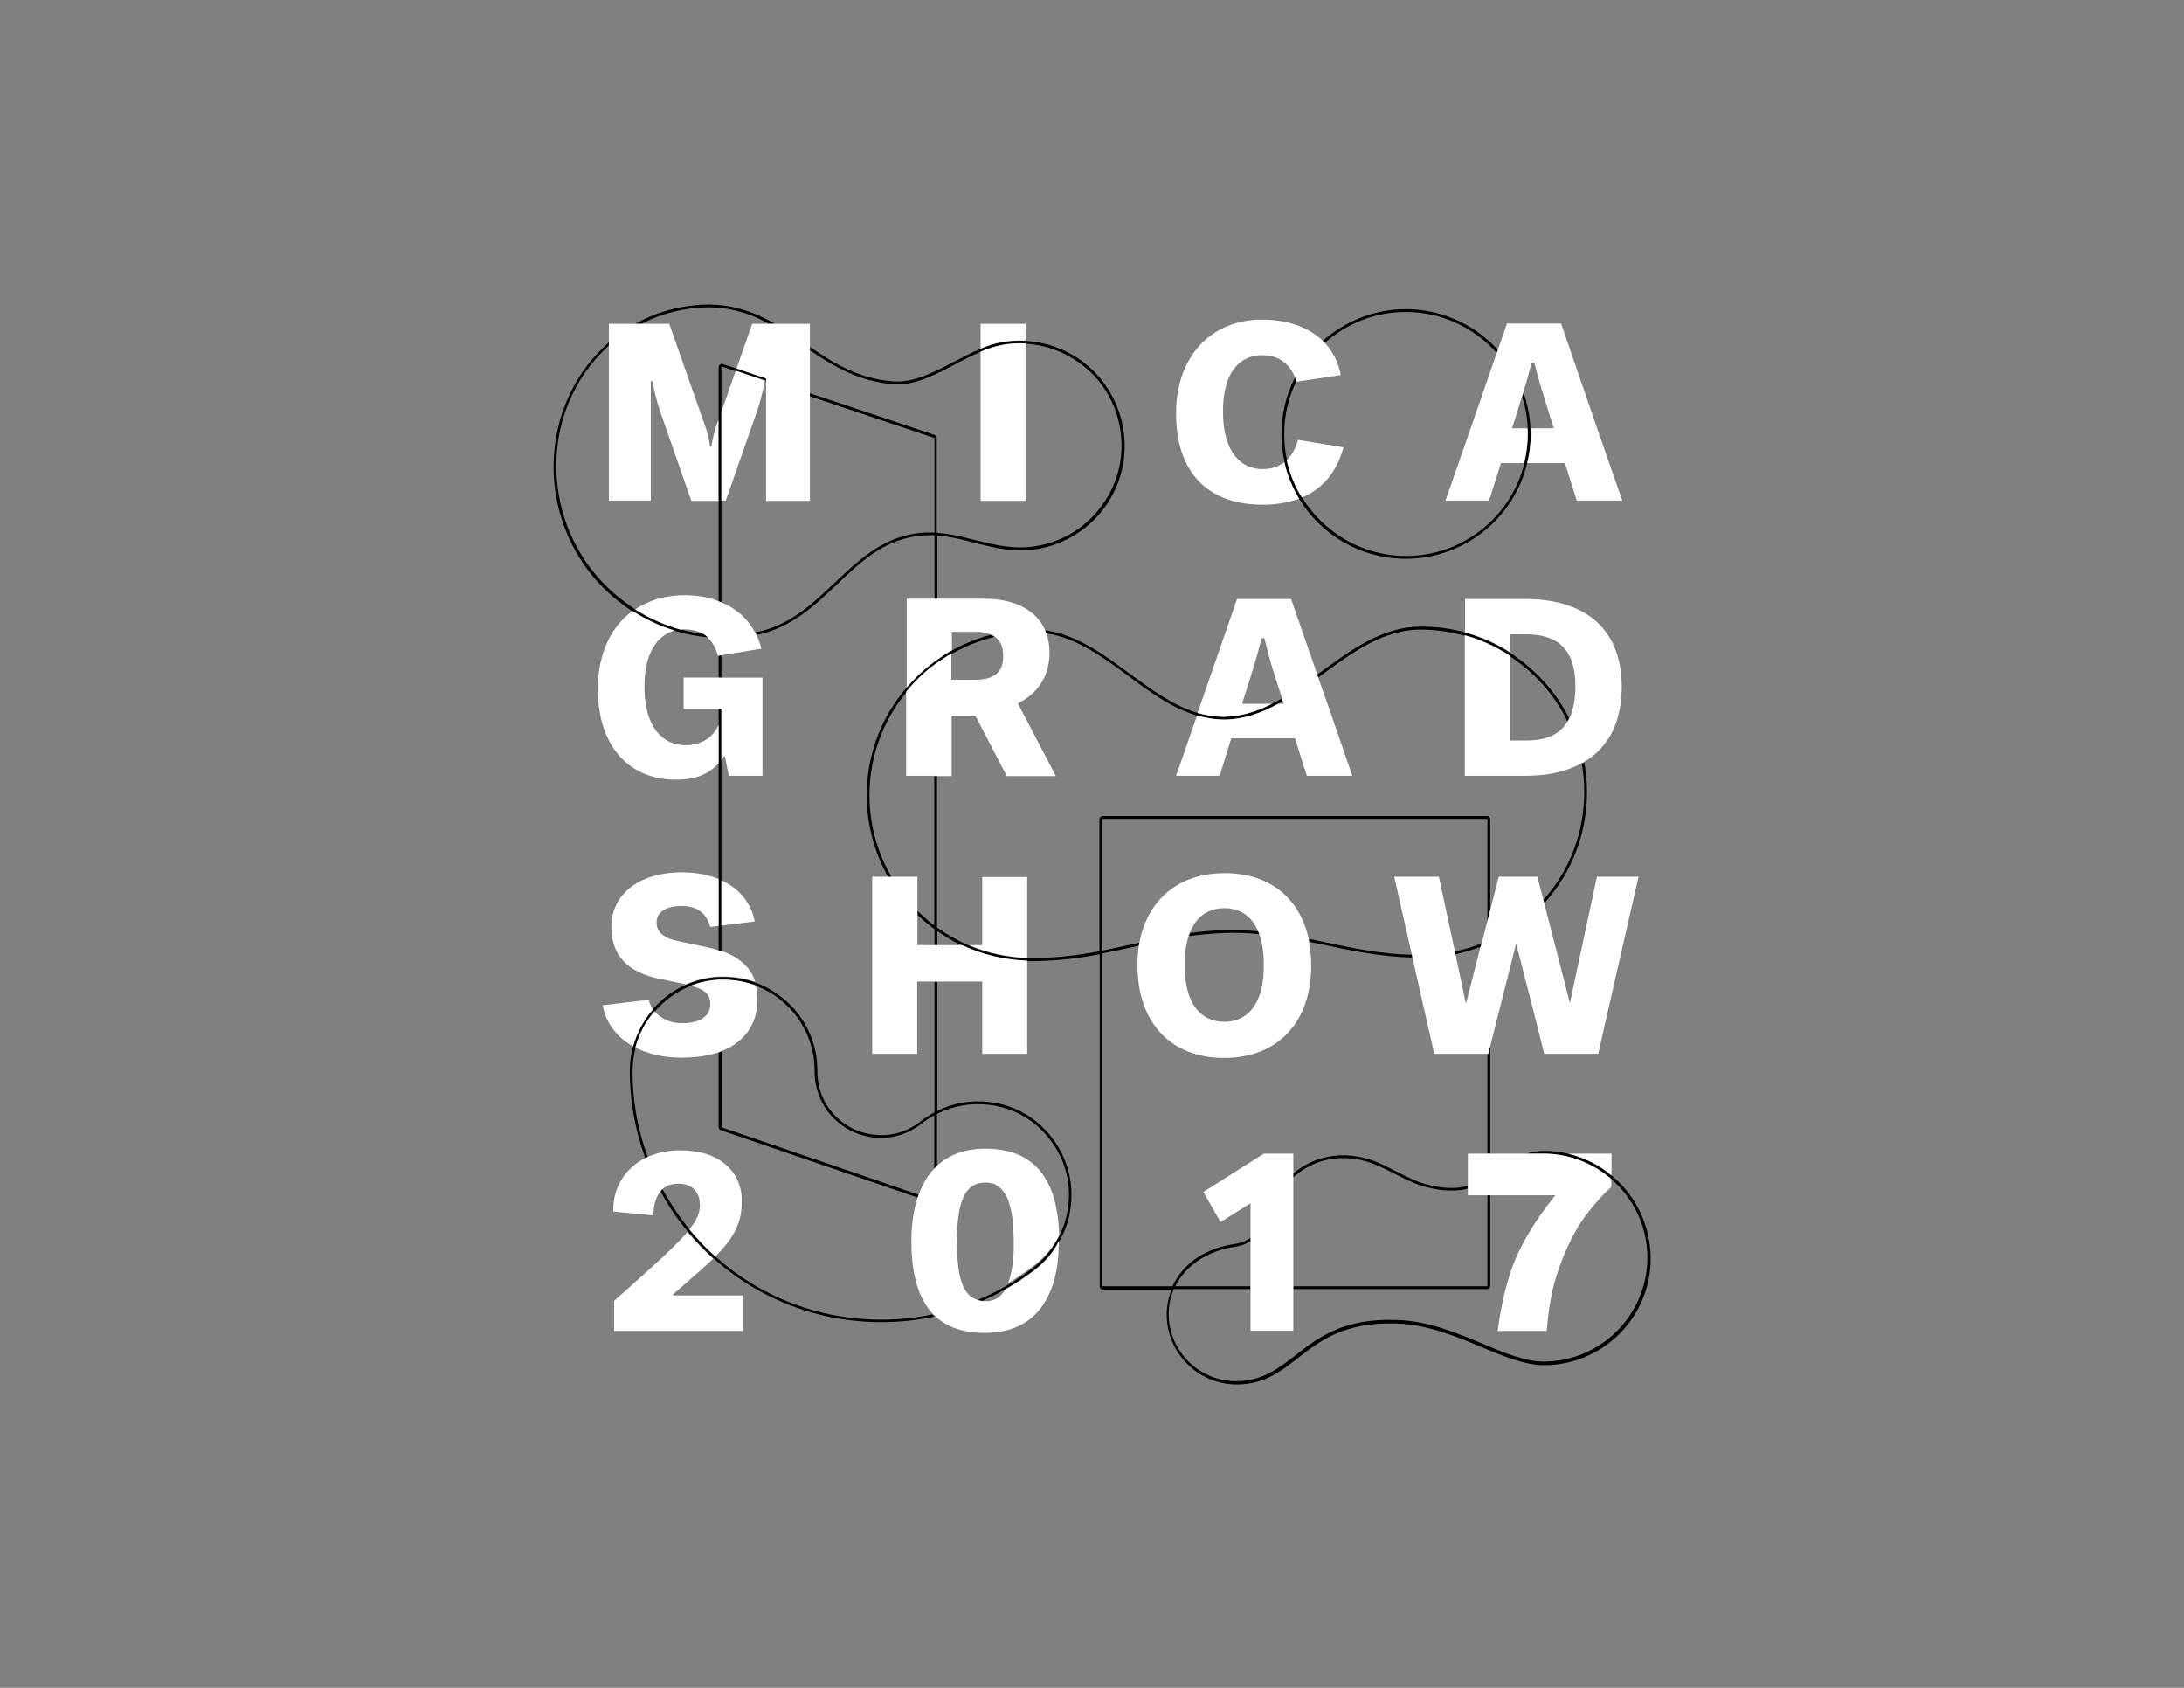 <?xml version="1.0" encoding="utf-8"?>
<!-- Generator: Adobe Illustrator 21.0.0, SVG Export Plug-In . SVG Version: 6.00 Build 0)  -->
<svg version="1.1" id="Layer_1" xmlns="http://www.w3.org/2000/svg" xmlns:xlink="http://www.w3.org/1999/xlink" x="0px" y="0px"
	 viewBox="0 0 792 612" style="enable-background:new 0 0 792 612;" xml:space="preserve">
<rect x="0" y="0" width="792" height="612" fill="#808080" stroke="none"/>
<style type="text/css">
	.st0{fill:none;}
	.st1{fill:#FFFFFF;}
</style>
<g>
	<path class="st0" d="M257.5,336.1c-1-3.6-3.4-7.6-10.4-7.6c-6.6,0-9.1,2.9-9.1,5.9c0,1.9,0.6,3.5,2.5,4.8c1.2,0.8,3,1.6,5.6,2.1
		l10.4,2.2c1.4,0.3,2.8,0.7,4,1.1v-8.9L257.5,336.1z"/>
	<path class="st0" d="M531.6,364l5.3-20.7c-3,1.1-6,2-9.2,2.7L531.6,364z"/>
	<path class="st0" d="M242.7,117.4l12.8,36.5c1.5,4.4,2,8,2,8h0.5c0,0,0.4-3.6,2-8.2l0.5-1.4V133c0-0.4,0.2-0.7,0.5-0.9
		c0.3-0.2,0.7-0.3,1-0.2l5,1.7l5.7-16.2h5h1c-7.3-4-15.6-6.7-26.1-5.8v0.7l0-0.7c0,0,0,0,0,0c-7.2,0.6-14,2.6-20.2,5.8h3.6H242.7z"
		/>
	<path class="st0" d="M569.1,260.3c0.7-1.5,1.3-3.3,1.6-5.3c0.3-1.8,0.5-3.8,0.5-6.1c0-13.9-6.9-18.9-17.9-18.9h-5.9v6.4
		C556.6,242.3,564.1,250.5,569.1,260.3z"/>
	<path class="st0" d="M357.3,417.1C357.3,417.1,357.4,417.1,357.3,417.1c14.4,0,23.6,7.3,26,23.5c0.4,2.4,0.6,5.1,0.7,7.9
		c1.8-3.5,3-7.3,3.5-11.3c1-8.8-1.4-17.4-6.8-24.3c-5.5-6.9-13.3-11.3-22-12.4c-6.5-0.8-13,0.4-18.8,3.3v19.4
		C344.3,419.2,350.2,417.1,357.3,417.1z"/>
	<path class="st0" d="M367.6,452.3c0,0.2,0,0.3,0,0.5C367.6,452.6,367.6,452.4,367.6,452.3z"/>
	<path class="st0" d="M367.1,459c0,0,0,0.1,0,0.1C367.1,459.1,367.1,459.1,367.1,459z"/>
	<path class="st0" d="M553.3,268.4c2.2,0,4.2-0.2,6-0.6c4-0.9,7.1-2.9,9.2-6.5c-4.8-9.7-12.1-17.9-21.1-23.7v30.8H553.3z"/>
	<path class="st0" d="M332.9,434.3l-71.6-24.5c-0.5-0.2-0.8-0.6-0.8-1.1v-27.1c-3.7,1.2-8.1,1.9-13.5,1.9c-2.3,0-4.5-0.2-6.5-0.5
		c-3.8-0.6-7.2-1.7-10.1-3.2c-0.7,2.6-1.1,5.4-1.1,8.2c-0.1,10.8,1.9,21.4,5.5,31.4c3.3-1.5,7.3-2.4,11.9-2.4
		c14.1,0,22.2,7.7,22.2,18.3c0,1.6-0.1,3-0.3,4.4c-1,6-4,10.5-9.3,15.8c16.4,14.7,37.6,22.9,60.2,22.9c6.3,0,12.5-0.6,18.5-1.9
		c-4.9-5.4-7.5-14-7.5-26.1C330.5,444.2,331.4,438.9,332.9,434.3z"/>
	<path class="st0" d="M448.1,451.1c2.1-0.3,3.9-1.1,5.4-2.2v-0.4v-12.1l-10.9,6.8l-6.2-11l21.8-13.9H469v7.2
		c6.5-5.6,15.3-7.9,24.7-6c4.7,1,8,2.7,12,4.8c2.4,1.2,4.9,2.5,8,3.8c3.9,1.6,12.1,3.7,18.6,1.8v-11.6h7.1v-36.2h-19.2l-7.9-34.9
		c-11.6-0.3-21.8-2.4-31.6-4.5c-1.9-0.4-3.9-0.8-5.9-1.2c0.5,2.7,0.8,5.5,0.8,8.4c0,20.2-11.8,33.5-31.6,33.5
		c-19.8,0-31.4-13.3-31.4-33.5c0-2.5,0.2-4.9,0.5-7.2c-0.8,0.2-1.6,0.3-2.3,0.5c-3.6,0.8-7.2,1.6-11,2.3v120.7c0,0,0.1,0.1,0.2,0.1
		h25.3C428.6,459.1,436,452.8,448.1,451.1z"/>
	<path class="st0" d="M465.5,255l-0.3-0.8c-0.6,0.3-1.2,0.7-1.8,1h2.1L465.5,255z"/>
	<path class="st0" d="M367.6,449.1c0,0.5,0,0.9,0,1.4C367.6,450,367.6,449.6,367.6,449.1z"/>
	<path class="st0" d="M339.1,157.7c0.5,0.2,0.8,0.6,0.8,1.1v34.4c4.8,0.3,9.3,1.5,13.8,2.6c7,1.8,14.2,3.6,22.3,2.2
		c9.8-1.6,18.3-7,24-15c5.7-8.1,8-17.9,6.4-27.6c-1.6-9.8-7-18.3-15-24c-5.8-4.1-12.5-6.4-19.4-6.8v57h-16.3v-54.1
		c-3,1.3-6.1,2.9-9,4.4c-7.4,3.9-14.9,7.9-22.6,7.3c-12.5-0.9-21.7-6.4-30.2-12.3v15.5L339.1,157.7z"/>
	<path class="st0" d="M367.5,454c0,0.1,0,0.3,0,0.4C367.5,454.3,367.5,454.1,367.5,454z"/>
	<path class="st0" d="M367.4,455.9C367.4,455.9,367.4,456,367.4,455.9C367.4,456,367.4,455.9,367.4,455.9z"/>
	<path class="st0" d="M250.8,215.9c3.6,0.2,6.9,0.9,9.7,1.9v-36.3h-9.8l-11.3-32.4c-1.9-5.4-2.8-11-2.8-11h-0.5v43.3h-15.2v-56.2
		c-2.5,2.2-4.8,4.7-7,7.5c-10,12.9-14.2,29.9-11.4,46.6c2.7,16.1,11.5,30.2,24.8,39.7c1,0.7,1.9,1.3,2.9,2c5-3.4,11.2-5.2,18.2-5.2
		C249.4,215.8,250.1,215.9,250.8,215.9z"/>
	<path class="st0" d="M399.9,295.9h139.3c0.6,0,1.2,0.5,1.2,1.1v33.1l3.1-12.2h14l2.2,8.4c9.7-10.9,14.9-24.8,14.8-39.6
		c0-3.4-0.4-6.7-0.9-9.9c-4,2.2-8.8,3.6-14.3,4.2c-1.9,0.2-3.9,0.3-6,0.3h-22v-51c-5-1.4-10.3-2.2-15.8-2.2l-0.5,0
		c-13.3,0.1-24.6,8.4-35.5,16.4c-0.5,0.3-1,0.7-1.4,1l3.3,9.4l9.1,26.4h-16.5l-4.3-13.6h-23.1l-4.2,13.6h-15.8l7.6-21.9
		c-9-2.7-17-8.6-24.8-14.3c-9.2-6.8-18.7-13.8-29.9-15.5c0.8,2.2,1.2,4.6,1.2,7.2c0,1.2-0.1,2.4-0.3,3.5c-1,6.7-5.1,11.7-11.1,14.7
		v0.2l13.7,26.2H365l-11.4-21.9H345v21.9h-5.2v54.8c3.6,2.6,7.4,4.8,11.5,6.5h4.8v-24.7h16.3v29.3c0.6,0,1.3,0,1.9,0l0.5,0
		c8.9-0.1,16.6-1.1,23.9-2.5V297C398.7,296.4,399.2,295.9,399.9,295.9z"/>
	<path class="st0" d="M444,329.5c-5.5,0-10.1,2.7-12.5,8.9c3.8-0.5,7.9-0.9,12.2-1c4.4-0.1,8.5,0,12.5,0.3
		C453.7,332,449.3,329.5,444,329.5z"/>
	<path class="st0" d="M316.6,412.3c-6.4-0.8-12.1-4-16-9c-4.3-5.5-5.2-11.1-5.1-14.9c0-8.8-3.3-17.1-9.5-23.4
		c-3.4-3.4-7.4-6-11.8-7.7c0.4,1.6,0.6,3.4,0.6,5.2c0,7.7-3.7,15.1-13.2,18.7v27.5c0,0.1,0,0.1,0.1,0.2l71.6,24.5
		c1.4-3.7,3.3-6.7,5.6-9.2v-19.9c-1.6,0.9-3.1,1.9-4.6,3C329.3,411.3,323,413.1,316.6,412.3z"/>
	<path class="st0" d="M332.7,382.1h-16.3v-64.2h5.8c-5-8.8-7.7-18.8-7.8-29.2c-0.1-15,5.3-28.8,14.4-39.4v-32.2h10.2v-23.1
		c-2.1-0.1-4.3,0-6.6,0.3c-12.3,1.8-20.4,9.5-28.9,17.6c-8.1,7.8-16.6,15.7-29,18.2c0.7,1.5,1.3,3.1,1.7,4.8l-14.6,2.4v8.2h14.9
		v13.1v22.5h-12.2l-1.4-7h-0.4c-0.3,0.4-0.6,0.8-0.9,1.2v43.6c6.7,3,10.8,8.4,12.1,14.9l-12.1,1.5v9.3c6.7,2.4,10.6,6.2,12.2,11.2
		c4.8,1.7,9.2,4.4,12.8,8.2c6.4,6.5,9.9,15,9.8,24.1c0,3.6,0.8,9.1,4.9,14.3c3.8,4.8,9.2,7.9,15.4,8.6c6.1,0.7,12.1-1,17-4.7
		c1.6-1.3,3.4-2.4,5.2-3.4v-47.3h-6.2V382.1z"/>
	<path class="st0" d="M339.9,342.7h4.6h4.4c-3.1-1.5-6.1-3.2-9-5.3V342.7z"/>
	<path class="st0" d="M367.3,457.5c0,0,0,0.1,0,0.1C367.3,457.6,367.3,457.6,367.3,457.5z"/>
	<path class="st0" d="M332.7,331.5v11.2h6.2v-6C336.7,335.1,334.7,333.4,332.7,331.5z"/>
	<path class="st0" d="M443.7,338.3c-4.5,0.1-8.6,0.5-12.6,1.1c-1,2.8-1.5,6.3-1.5,10.6c0,14.5,6.2,20.6,14.4,20.6
		c8.2,0,14.4-6,14.4-20.6c0-4.6-0.6-8.3-1.7-11.2C452.5,338.4,448.2,338.2,443.7,338.3z"/>
	<path class="st0" d="M560.8,418.3c-0.4,0-0.7,0-1.1,0c-0.3,0-0.5,0-0.8,0h0.6H560.8z"/>
	<path class="st0" d="M261.8,132.8C261.8,132.8,261.7,132.8,261.8,132.8c-0.1,0-0.1,0-0.1,0c0,0-0.1,0.1-0.1,0.1v16.4l5.2-14.9
		L261.8,132.8z"/>
	<path class="st0" d="M240.6,369.4c1.9,1.1,4.3,1.7,6.9,1.7c7,0,10.2-2.9,10.2-7c0-2.9-1.5-5.3-7.2-6.6c-5.1,2-9.5,5.2-13,9.3
		C238.3,367.8,239.3,368.7,240.6,369.4z"/>
	<path class="st0" d="M548.3,155.4h5.6c-0.2-4-0.9-7.8-2-11.4l-2.5,8L548.3,155.4z"/>
	<path class="st0" d="M513.2,429c-3.1-1.3-5.6-2.6-8-3.8c-3.9-2-7.2-3.7-11.8-4.7c-2.1-0.5-4.2-0.7-6.3-0.7c-6.9,0-13.3,2.5-18.1,7
		v21.6v17.9h70.2c0.1,0,0.2-0.1,0.2-0.1v-32.9h-7.1v-2.5C525.5,432.8,517.1,430.7,513.2,429z"/>
	<path class="st0" d="M338.8,158.7l-45-15.1v38h-15.9v-43.3l0,0h-0.5c0,0-0.9,5.6-2.8,11.1l-11.3,32.3h-1.6v36.7
		c5.7,2.4,9.8,6.3,12.4,11.1c12.3-2.4,20.7-10.3,28.8-18c8.6-8.2,16.8-16,29.5-17.9c2.3-0.3,4.5-0.4,6.7-0.3v-34.3
		C338.9,158.7,338.8,158.7,338.8,158.7z"/>
	<path class="st0" d="M563.5,155.4l-1.1-3.4l-3-9.6c-1.7-5.5-3-10.8-3-10.8h-1c0,0-1.3,5.3-3,10.8c1.5,4.1,2.3,8.5,2.5,13H563.5z"/>
	<path class="st0" d="M250.8,228.3c-0.7-0.1-1.5-0.2-2.3-0.2c-0.6,0-1.2,0-1.8,0.1c2.8,0.8,5.7,1.3,8.6,1.7
		C254.1,229.1,252.6,228.6,250.8,228.3z"/>
	<path class="st0" d="M581.3,433.4c-3.2,3.2-5.9,6.7-8.2,10.3c-1,1.6-1.9,3.2-2.8,4.8h0c-2.4,4.5-4.4,9.3-5.9,14.5
		c-1.7,5.5-2.8,12.1-3.4,19.6h-17.8c1.4-10.5,3.6-19.3,6.6-26.4c1.1-2.5,2.4-5.1,3.9-7.7h0c2.7-4.8,6.2-9.8,10.4-15.1h-23.6v32.9
		c0,0.6-0.5,1.1-1.2,1.1H469v15.1h-15.5v-15.1h-27.7c-1.3,2.9-1.9,6-1.9,9c0,13.4,10.9,24.4,24.4,24.4c9.5,0,15.4-4.6,21.6-9.4
		c8.1-6.3,17.2-13.4,36.7-12.8c11.1,0.4,21.7,4.8,31.1,8.6c8,3.3,15.6,6.5,22.1,6.5c20.8,0,37.7-16.9,37.7-37.7
		c0-11.4-5.1-21.6-13.1-28.5v2.9C583.3,431.4,582.3,432.4,581.3,433.4z"/>
	<path class="st0" d="M247.8,257v-11.3h12.7v-8.1l-0.1,0c-0.8-2.7-2-4.9-3.7-6.6c-4.1-0.4-8.2-1.2-12.1-2.4
		c-6.2,1.8-10.9,8-10.9,20.4c0,15,6.9,21.2,14.7,21.2c6.4,0,10.4-3.2,12.2-7.4V257H247.8z"/>
	<path class="st0" d="M413.2,341.7c2.9-15.4,13.9-25.2,30.9-25.2c16.5,0,27.3,9.1,30.5,23.9c2.1,0.4,4.1,0.8,6.2,1.3
		c9.8,2,19.8,4.1,31.2,4.5l-6.4-28.3h16.2l5.7,27.1c3.3-0.7,6.6-1.7,9.7-2.9l2.1-8.1v-37c0,0-0.1-0.1-0.2-0.1H399.9
		c-0.1,0-0.2,0.1-0.2,0.1v47.7c3.7-0.7,7.2-1.5,10.7-2.3C411.4,342.1,412.3,341.9,413.2,341.7z"/>
	<path class="st0" d="M323.3,317.9h9.4v12.2c0.1,0.1,0.2,0.2,0.2,0.2c1.9,1.8,3.9,3.5,5.9,5.1v-54.1h-10.2v-30.5
		c-8.4,10.3-13.5,23.5-13.4,37.8C315.4,299.2,318.2,309.1,323.3,317.9z"/>
	<path class="st0" d="M469.6,136.7c-1.9-4.6-5.7-7.8-11.7-7.8c-0.7,0-1.3,0.1-1.9,0.1c-7.1,0.9-12.4,7.1-12.4,20.3
		c0,14.9,6.5,20.9,14.3,20.9c3.2,0,5.8-0.9,7.9-2.5c-0.8-3.3-1.2-6.7-1.2-10.3C464.5,149.9,466.4,142.9,469.6,136.7z"/>
	<path class="st0" d="M253.8,437c0-5-3.1-7.8-7.7-7.8c-2.4,0-4.4,0.6-5.9,2c2.4,4.5,5.3,8.9,8.5,13c0.4,0.6,0.9,1.1,1.3,1.7
		c1.7-2.2,2.9-4.1,3.4-6C253.7,438.9,253.8,437.9,253.8,437z"/>
	<path class="st0" d="M461.5,242.2c-0.5-1.6-0.9-3.1-1.3-4.5c-1-3.6-1.6-6.3-1.6-6.3h-1c0,0-1.3,5.3-3,10.8l-4.1,13h10.9
		c1.2-0.6,2.4-1.3,3.6-2L461.5,242.2z"/>
	<path class="st0" d="M466.6,166.9c2-1.9,3.3-4.5,4.1-7.4l16.5,2.7c-2.2,8.2-7,14.8-15.1,18.2c7.8,12.7,21.8,21.2,37.7,21.2
		c20.7,0,38.2-14.3,42.9-33.6h-8.4l-0.2,0.7l-4,12.9h-15.8l4.5-12.9l5.8-16.7l8.3-24c-8.1-9.1-19.9-14.9-33-14.9
		c-11.3,0-21.6,4.3-29.4,11.3c3.1,3.2,5.1,7.2,5.8,11.7l-16,2.4c0-0.2-0.1-0.3-0.2-0.5c-2.9,5.9-4.5,12.4-4.5,19.4
		C465.5,160.6,465.9,163.8,466.6,166.9z"/>
	<path class="st0" d="M453.5,452.7V450c-1.5,1-3.2,1.7-5.3,2c-11.4,1.6-18.6,7.5-22,14.4h27.2V452.7z"/>
	<path class="st0" d="M361.4,430.1c0,0,0.1,0,0.1,0.1C361.5,430.1,361.4,430.1,361.4,430.1z"/>
	<path class="st0" d="M353.8,471.3c0.2,0.1,0.4,0.1,0.6,0.2l0,0C354.2,471.5,354,471.4,353.8,471.3z"/>
	<path class="st0" d="M362.8,431.1c0,0,0.1,0.1,0.1,0.1C362.9,431.2,362.8,431.1,362.8,431.1z"/>
	<path class="st0" d="M358.1,429.1c0.1,0,0.1,0,0.2,0C358.2,429.2,358.2,429.2,358.1,429.1z"/>
	<path class="st0" d="M359.8,429.4c0.1,0,0.1,0,0.2,0C360,429.5,359.9,429.5,359.8,429.4z"/>
	<path class="st0" d="M365.9,436.5c0,0,0,0.1,0,0.1C366,436.5,366,436.5,365.9,436.5z"/>
	<path class="st0" d="M365.1,434.3c0,0,0,0.1,0.1,0.1C365.1,434.3,365.1,434.3,365.1,434.3z"/>
	<path class="st0" d="M364,432.5c0,0,0,0.1,0.1,0.1C364.1,432.5,364.1,432.5,364,432.5z"/>
	<path class="st0" d="M358.2,471.9c0,0-0.1,0-0.2,0C358.1,471.9,358.1,471.9,358.2,471.9z"/>
	<path class="st0" d="M366.6,439.1c0,0,0,0.1,0,0.1C366.7,439.2,366.6,439.1,366.6,439.1z"/>
	<path class="st0" d="M356.2,471.9c0.4,0,0.8,0.1,1.1,0.1l0,0C356.9,471.9,356.5,471.9,356.2,471.9L356.2,471.9z"/>
	<path class="st0" d="M351.1,469.3c0.4,0.5,0.8,0.9,1.3,1.2C351.9,470.2,351.5,469.8,351.1,469.3z"/>
	<path class="st0" d="M353.8,471.3c-0.5-0.2-1-0.5-1.5-0.8C352.8,470.8,353.3,471.1,353.8,471.3z"/>
	<path class="st0" d="M347.8,461.5c-0.1-0.7-0.2-1.3-0.3-2.1C347.6,460.2,347.7,460.9,347.8,461.5z"/>
	<g>
		<path d="M252.8,111.6C252.8,111.6,252.8,111.6,252.8,111.6l0,0.7L252.8,111.6c10.5-0.9,18.8,1.8,26.1,5.8h2.1
			c-7.9-4.5-16.7-7.8-28.3-6.8c-8,0.7-15.6,3-22.3,6.8h2.2C238.7,114.2,245.5,112.3,252.8,111.6z"/>
		<path d="M244.6,228.7c3.9,1.2,8,2,12.1,2.4c-0.4-0.4-0.9-0.8-1.4-1.2c-2.9-0.4-5.8-0.9-8.6-1.7c-5.8-1.6-11.3-4-16.4-7.3
			c-1-0.6-2-1.3-2.9-2c-13.3-9.5-22.1-23.6-24.8-39.7c-2.8-16.7,1.3-33.6,11.4-46.6c2.1-2.7,4.5-5.2,7-7.5V124
			c-2.8,2.4-5.4,5.2-7.8,8.2c-10.2,13.2-14.4,30.4-11.6,47.4c2.8,16.4,11.7,30.7,25.2,40.3c0.9,0.6,1.7,1.2,2.6,1.8
			C234.2,224.7,239.3,227.1,244.6,228.7z"/>
		<path d="M509.8,113.1c13.1,0,24.9,5.8,33,14.9l0.4-1.1c-8.3-9.1-20.2-14.8-33.4-14.8c-11.6,0-22.1,4.4-30.2,11.6
			c0.2,0.2,0.5,0.5,0.7,0.7C488.2,117.4,498.5,113.1,509.8,113.1z"/>
		<path d="M471.1,180.8c7.9,13.1,22.3,21.8,38.7,21.8c21.3,0,39.2-14.8,44-34.6c0.8-3.4,1.3-7,1.3-10.6c0-0.7,0-1.3-0.1-2
			c-0.2-4.6-1.1-8.9-2.5-13c0,0,0,0,0,0l-0.5,1.6c1.2,3.6,1.9,7.5,2,11.4c0,0.7,0.1,1.3,0.1,2c0,3.7-0.5,7.2-1.3,10.6
			c-4.8,19.3-22.2,33.6-42.9,33.6c-15.9,0-29.9-8.5-37.7-21.2c-2.5-4.1-4.4-8.7-5.5-13.5c-0.7-3.1-1-6.3-1-9.5
			c0-7,1.6-13.5,4.5-19.4c-0.1-0.4-0.3-0.9-0.5-1.3c-3.2,6.2-5,13.2-5,20.7c0,3.5,0.4,7,1.2,10.3
			C466.8,172.3,468.7,176.8,471.1,180.8z"/>
		<path d="M260.6,381.6v27.1c0,0.5,0.3,1,0.8,1.1l71.6,24.5c0-0.1,0.1-0.2,0.1-0.3c0.1-0.2,0.2-0.4,0.3-0.7l-71.6-24.5
			c-0.1,0-0.1-0.1-0.1-0.2v-27.5C261.2,381.4,260.9,381.5,260.6,381.6z"/>
		<path d="M261.6,181.6v-32.1V133c0-0.1,0-0.1,0.1-0.1c0,0,0.1,0,0.1,0c0,0,0,0,0,0l5,1.7l11,3.7l0,0v0v-1l-10.7-3.6l-5-1.7
			c-0.4-0.1-0.7-0.1-1,0.2c-0.3,0.2-0.5,0.6-0.5,0.9v19.3v29.3v36.3c0.3,0.1,0.7,0.3,1,0.4V181.6z"/>
		<path d="M338.9,158.8v34.3c-2.2-0.1-4.4,0-6.7,0.3c-12.6,1.9-20.8,9.7-29.5,17.9c-8.1,7.7-16.5,15.7-28.8,18
			c0.2,0.3,0.3,0.6,0.5,0.9c12.4-2.5,20.9-10.5,29-18.2c8.5-8.1,16.6-15.8,28.9-17.6c2.2-0.3,4.4-0.4,6.6-0.3v23.1h1v-23
			c4.7,0.3,9.2,1.5,13.5,2.6c7.1,1.8,14.4,3.7,22.7,2.3c10-1.7,18.8-7.2,24.7-15.4c5.9-8.3,8.2-18.4,6.5-28.4
			c-1.7-10-7.2-18.8-15.4-24.7c-6-4.2-12.8-6.6-20-7c-2.8-0.1-5.6,0-8.4,0.5c-2.6,0.4-5.3,1.3-7.9,2.4c-3.2,1.3-6.4,3-9.5,4.6
			c-7.2,3.8-14.7,7.7-22.1,7.2c-12.5-0.9-21.7-6.6-30.3-12.5v1.2c8.6,5.8,17.7,11.3,30.2,12.3c7.7,0.6,15.3-3.4,22.6-7.3
			c3-1.6,6-3.1,9-4.4c2.7-1.1,5.4-2.1,8.1-2.5c2.8-0.5,5.5-0.6,8.2-0.5c6.9,0.4,13.6,2.7,19.4,6.8c8.1,5.7,13.4,14.3,15,24
			c1.6,9.8-0.6,19.6-6.4,27.6c-5.7,8.1-14.3,13.4-24,15c-8.1,1.4-15.3-0.5-22.3-2.2c-4.4-1.1-9-2.3-13.8-2.6v-34.4
			c0-0.5-0.3-1-0.8-1.1l-45.4-15.2v1.1l45,15.1C338.8,158.7,338.9,158.7,338.9,158.8z"/>
		<path d="M261.6,257h-1v5.8v13.9v42v17v8.9c0.3,0.1,0.7,0.2,1,0.3v-9.3v-16.4v-43.6v-16.7h0C261.6,258.5,261.6,257,261.6,257z"/>
		<polygon points="261.6,237.5 260.6,237.7 260.6,245.7 261.6,245.7 		"/>
		<path d="M469,467.4h70.2c0.6,0,1.2-0.5,1.2-1.1v-32.9h-1v32.9c0,0-0.1,0.1-0.2,0.1H469V467.4z"/>
		<polygon points="540.4,379.4 539.7,382.1 539.4,382.1 539.4,418.3 540.4,418.3 		"/>
		<path d="M537.3,342.1c-3.1,1.2-6.4,2.2-9.7,2.9l0.2,1c3.1-0.7,6.2-1.6,9.2-2.7L537.3,342.1z"/>
		<path d="M512.2,347.2l-0.2-1c-11.4-0.3-21.4-2.4-31.2-4.5c-2.1-0.4-4.1-0.9-6.2-1.3c0.1,0.4,0.1,0.7,0.2,1.1
			c2,0.4,3.9,0.8,5.9,1.2C490.5,344.8,500.6,346.9,512.2,347.2z"/>
		<path d="M379.3,229.6c11.2,1.7,20.7,8.7,29.9,15.5c7.8,5.8,15.8,11.7,24.8,14.3c3,0.9,6,1.4,9.2,1.5c0.2,0,0.4,0,0.5,0
			c7.1,0,13.6-2.3,19.7-5.7c0.6-0.3,1.2-0.7,1.8-1l-0.3-1c-1.2,0.7-2.4,1.4-3.6,2c-5.6,2.8-11.4,4.7-17.6,4.7c-0.2,0-0.3,0-0.5,0
			c-3.1-0.1-6.1-0.6-8.9-1.4c-8.9-2.6-16.8-8.5-24.6-14.2c-9.5-7-19.2-14.2-30.9-15.8C379,228.9,379.1,229.2,379.3,229.6z"/>
		<path d="M443.7,337.3c-4.3,0.1-8.3,0.5-12.2,1c-0.1,0.3-0.3,0.7-0.4,1.1c4-0.5,8.1-0.9,12.6-1.1c4.5-0.2,8.8,0,12.9,0.4
			c-0.1-0.4-0.3-0.7-0.4-1C452.2,337.3,448,337.2,443.7,337.3z"/>
		<path d="M559.7,326.3l0.3,1.2c10.1-11.2,15.6-25.5,15.5-40.7c0-3.6-0.4-7-1-10.4c-0.3,0.2-0.6,0.3-0.9,0.5
			c0.6,3.2,0.9,6.5,0.9,9.9C574.6,301.5,569.4,315.4,559.7,326.3z"/>
		<path d="M531.2,229.3c-5-1.4-10.3-2.1-15.8-2.1l-0.5,0c-13.6,0.1-25,8.5-36.1,16.6c-0.4,0.3-0.8,0.6-1.2,0.9l0.3,1
			c0.5-0.3,1-0.7,1.4-1c10.9-8,22.2-16.3,35.5-16.4l0.5,0c5.5,0,10.8,0.8,15.8,2.2c5.8,1.6,11.2,4.1,16.2,7.3
			c9,5.8,16.4,14,21.1,23.7c0.2-0.3,0.4-0.7,0.6-1.1c-4.9-9.8-12.5-18-21.7-23.9C542.4,233.3,537,230.9,531.2,229.3z"/>
		<path d="M338.9,241.1c0.3-0.2,0.7-0.5,1-0.7c1.7-1.2,3.4-2.3,5.2-3.3c3-1.7,6.1-3.2,9.3-4.3c2-0.7,4.1-1.3,6.2-1.9
			c-0.4-0.3-0.9-0.5-1.3-0.7c-1.7,0.4-3.3,0.9-4.9,1.5c-3.3,1.2-6.4,2.6-9.3,4.2c-1.8,1-3.5,2.1-5.2,3.3c-0.3,0.2-0.7,0.5-1,0.7
			c-3.7,2.8-7.1,5.9-10.2,9.5c-9.1,10.6-14.5,24.4-14.4,39.4c0.1,10.4,2.8,20.4,7.8,29.2h1.2c-5.1-8.8-7.9-18.8-8-29.2
			c-0.1-14.3,4.9-27.5,13.4-37.8C331.7,247.2,335.1,244,338.9,241.1z"/>
		<path d="M319.6,478.5c-22.6,0-43.8-8.2-60.2-22.9c-3.3-3-6.5-6.3-9.4-9.8c-0.4-0.5-0.9-1.1-1.3-1.7c-3.2-4.1-6-8.4-8.5-13
			c-0.3,0.2-0.5,0.5-0.7,0.8c2.4,4.5,5.2,8.8,8.4,12.8c0.5,0.6,1,1.2,1.5,1.8c2.9,3.5,6,6.7,9.3,9.7c16.6,14.9,38,23.2,60.9,23.2
			c6.6,0,13-0.7,19.3-2c-0.3-0.3-0.6-0.6-0.8-0.8C332,477.9,325.9,478.5,319.6,478.5z"/>
		<path d="M358.8,399.6c-6.6-0.8-13.1,0.3-18.9,3.2v-46.8h-1v47.3c-1.8,1-3.5,2.1-5.2,3.4c-4.8,3.8-10.8,5.5-17,4.7
			c-6.1-0.7-11.6-3.8-15.4-8.6c-4.1-5.2-4.9-10.7-4.9-14.3c0.1-9.1-3.4-17.7-9.8-24.1c-3.7-3.7-8.1-6.5-12.8-8.2
			c-3.5-1.2-7.3-1.9-11.2-1.9h-0.2c-0.3,0-0.6,0-0.9,0c-0.3,0-0.7,0-1,0c-4.2,0.2-8.2,1.2-11.8,2.8c-4.6,2-8.7,5.1-11.9,8.8
			c-3.3,3.8-5.8,8.4-7.2,13.4c-0.7,2.8-1.2,5.7-1.2,8.7c-0.1,10.9,1.9,21.7,5.6,31.9c0.3-0.1,0.6-0.3,0.9-0.4
			c-3.7-10-5.6-20.7-5.5-31.4c0-2.8,0.4-5.6,1.1-8.2c1.3-4.9,3.7-9.4,6.9-13.1c3.5-4.1,8-7.3,13-9.3c3.2-1.2,6.6-2,10.1-2.2
			c0.3,0,0.7,0,1,0c0.3,0,0.6,0,0.9,0h0.2c4,0,7.9,0.8,11.5,2.1c4.4,1.7,8.4,4.2,11.8,7.7c6.2,6.3,9.6,14.6,9.5,23.4
			c0,3.8,0.9,9.5,5.1,14.9c4,5,9.6,8.2,16,9c6.4,0.8,12.7-1,17.7-5c1.4-1.1,3-2.1,4.6-3v19.9c0.3-0.3,0.7-0.7,1-1v-19.4
			c5.7-2.9,12.2-4.1,18.8-3.3c8.8,1,16.6,5.4,22,12.4c5.5,6.9,7.9,15.6,6.8,24.3c-0.5,4-1.7,7.8-3.5,11.3c-2.1,4.1-5.1,7.8-8.9,10.8
			c-3.1,2.4-6.3,4.7-9.7,6.6c0,0,0,0,0,0c-2.3,1.4-4.6,2.6-7,3.7c-1.3,0.6-2.7,1.2-4,1.8c0.3,0.1,0.6,0.2,0.8,0.2
			c0.3,0.1,0.6,0.1,0.9,0.1h0c1.5-0.7,3-1.4,4.4-2.1c1.4-0.7,2.7-1.4,4.1-2.2c0,0,0,0,0,0c3.8-2.2,7.5-4.7,11.1-7.4
			c3.4-2.7,6.2-5.9,8.3-9.5c2.3-4,3.9-8.4,4.4-13.2c1.1-9-1.4-17.9-7-25.1C375.8,405.2,367.8,400.6,358.8,399.6z"/>
		<path d="M469,426.9c4.9-4.5,11.2-7,18.1-7c2.1,0,4.2,0.2,6.3,0.7c4.5,1,7.9,2.7,11.8,4.7c2.4,1.2,4.9,2.5,8,3.8
			c3.9,1.6,12.2,3.7,19,1.9v-1c-6.5,1.9-14.8-0.2-18.6-1.8c-3.1-1.3-5.5-2.5-8-3.8c-3.9-2-7.3-3.8-12-4.8c-9.4-2-18.2,0.4-24.7,6
			V426.9z"/>
		<path d="M584.4,426.2c-4.5-3.8-9.9-6.5-15.8-7.9c-2.8-0.7-5.8-1-8.8-1c-2.2,0-4.3,0.4-6.3,1h4.8h0.6c0.3,0,0.5,0,0.8,0
			c0.4,0,0.8,0,1.1,0c9,0.3,17.2,3.7,23.5,9.2c8,6.9,13.1,17.1,13.1,28.5c0,20.8-16.9,37.7-37.7,37.7c-6.5,0-14.1-3.1-22.1-6.5
			c-9.3-3.9-19.9-8.3-31.1-8.6c-19.5-0.7-28.6,6.5-36.7,12.8c-6.2,4.8-12,9.4-21.6,9.4c-13.4,0-24.4-10.9-24.4-24.4
			c0-3,0.6-6.1,1.9-9h27.7v-1h-27.2c3.4-6.8,10.5-12.7,22-14.4c2-0.3,3.8-1,5.3-2v-1.2c-1.5,1.1-3.3,1.9-5.4,2.2
			c-12.1,1.7-19.5,8-22.9,15.4h-25.3c-0.1,0-0.2-0.1-0.2-0.1V345.7c3.8-0.7,7.4-1.5,11-2.3c0.8-0.2,1.6-0.3,2.3-0.5
			c0.1-0.4,0.1-0.7,0.2-1.1c-0.9,0.2-1.8,0.4-2.8,0.6c-3.5,0.8-7.1,1.6-10.7,2.3V297c0,0,0.1-0.1,0.2-0.1h139.3
			c0.1,0,0.2,0.1,0.2,0.1v37l1-3.9V297c0-0.6-0.5-1.1-1.2-1.1H399.9c-0.6,0-1.2,0.5-1.2,1.1v47.9c-7.2,1.4-15,2.4-23.9,2.5l-0.5,0
			c-0.6,0-1.3,0-1.9,0c-7.4-0.2-14.5-1.8-21.1-4.6c-4-1.7-7.9-3.9-11.5-6.5v-54.8h-1v54.1c-2.1-1.6-4-3.3-5.9-5.1
			c-0.1-0.1-0.2-0.2-0.2-0.2v1.4c2,1.9,4,3.6,6.2,5.2v6h1v-5.3c2.9,2,5.9,3.8,9,5.3c7.3,3.4,15.3,5.4,23.6,5.6c0.6,0,1.3,0,1.9,0
			l0.5,0c8.9-0.1,16.6-1.1,23.9-2.5v120.5c0,0.6,0.5,1.1,1.2,1.1h24.9c-1.2,2.9-1.8,6-1.8,9c0,14,11.4,25.4,25.4,25.4
			c9.9,0,15.9-4.7,22.2-9.6c7.9-6.2,16.9-13.2,36-12.5c11,0.4,21.5,4.7,30.7,8.6c8.1,3.4,15.8,6.5,22.5,6.5
			c21.4,0,38.7-17.4,38.7-38.7C598.5,444,593,433.3,584.4,426.2z"/>
	</g>
	<g>
		<path class="st1" d="M559.5,418.3h-0.6h-0.6h-4.8h-13.1h-1h-7.1v11.6v1v2.5h7.1h1H564c-4.2,5.2-7.7,10.3-10.4,15.1h0
			c-1.5,2.6-2.8,5.2-3.9,7.7c-3,7.1-5.2,15.9-6.6,26.4h17.8c0.6-7.5,1.7-14.1,3.4-19.6c1.6-5.2,3.6-10,5.9-14.5h0
			c0.9-1.6,1.8-3.3,2.8-4.8c2.3-3.6,5.1-7,8.2-10.3c1-1,2-2,3.1-3v-2.9c-6.4-5.5-14.6-8.9-23.5-9.2H559.5z"/>
		<path class="st1" d="M584.4,426.2v-7.9h-15.8C574.5,419.7,579.9,422.4,584.4,426.2z"/>
		<path class="st1" d="M375.7,460.1c-3.5,2.8-7.2,5.3-11.1,7.4c0,0,0,0,0,0c-0.5,0.9-1.1,1.6-1.7,2.2c-1.3,1.3-3,2-4.8,2.1
			c0,0-0.1,0-0.2,0c-0.2,0-0.5,0-0.7,0c-0.4,0-0.8,0-1.1-0.1c-0.6-0.1-1.2-0.2-1.7-0.4c-0.2-0.1-0.4-0.1-0.6-0.2
			c-0.5-0.2-1-0.5-1.5-0.8s-0.9-0.7-1.3-1.2c-1.5-1.7-2.5-4.2-3.2-7.8c-0.1-0.7-0.2-1.3-0.3-2.1c-0.3-2.5-0.5-5.5-0.5-8.9
			c0-7.8,0.9-13.1,2.5-16.5c1.7-3.5,4.4-5,7.7-5h0c0.3,0,0.5,0,0.8,0c0.1,0,0.1,0,0.2,0c0.5,0.1,1,0.1,1.5,0.3c0.1,0,0.1,0,0.2,0
			c0.5,0.2,1,0.3,1.4,0.6c0,0,0.1,0,0.1,0.1c0.4,0.3,0.9,0.6,1.3,0.9c0,0,0.1,0.1,0.1,0.1c0.4,0.4,0.8,0.8,1.1,1.3
			c0,0,0,0.1,0.1,0.1c0.4,0.5,0.7,1.1,1,1.7c0,0,0,0.1,0.1,0.1c0.3,0.6,0.6,1.3,0.8,2.1c0,0,0,0.1,0,0.1c0.2,0.8,0.5,1.6,0.7,2.5
			c0,0,0,0.1,0,0.1c0.1,0.5,0.2,0.9,0.3,1.4c0.4,2.4,0.6,5.2,0.7,8.4c0,0.5,0,0.9,0,1.4c0,0.6,0,1.2,0,1.7c0,0.2,0,0.3,0,0.5
			c0,0.4,0,0.8,0,1.2c0,0.1,0,0.3,0,0.4c0,0.5-0.1,1-0.1,1.5c0,0,0,0,0,0c0,0.5-0.1,1.1-0.1,1.6c0,0,0,0.1,0,0.1
			c0,0.5-0.1,0.9-0.2,1.4c0,0,0,0.1,0,0.1c-0.4,2.8-0.9,5-1.7,6.8c0,0,0,0,0,0c3.3-2,6.6-4.2,9.7-6.6c3.8-3,6.8-6.6,8.9-10.8
			c-0.1-2.8-0.3-5.5-0.7-7.9c-2.5-16.2-11.6-23.5-26-23.5c0,0-0.1,0-0.1,0c-7.1,0-13,2.1-17.4,6.1c-0.3,0.3-0.7,0.6-1,1
			c-2.3,2.4-4.2,5.5-5.6,9.2c-0.1,0.2-0.2,0.4-0.3,0.7c0,0.1-0.1,0.2-0.1,0.3c-1.5,4.5-2.4,9.9-2.4,16.2c0,12.1,2.6,20.7,7.5,26.1
			c0.3,0.3,0.5,0.6,0.8,0.8c4.5,4.4,10.6,6.4,18.3,6.4c11.1,0,19.1-4.7,23.4-14.2c2.3-5,3.5-11.4,3.5-19.2
			C381.9,454.2,379.1,457.4,375.7,460.1z"/>
		<path class="st1" d="M261.6,319.2v16.4l12.1-1.5C272.4,327.5,268.2,322.2,261.6,319.2z"/>
		<path class="st1" d="M356.2,342.7h-4.8c6.6,2.8,13.8,4.4,21.1,4.6v-29.3h-16.3V342.7z"/>
		<path class="st1" d="M531.2,230.3v51h22c2.1,0,4.1-0.1,6-0.3c5.4-0.6,10.2-2,14.3-4.2c0.3-0.2,0.6-0.3,0.9-0.5
			c7.3-4.3,12-11.4,13.3-21.3c0.2-1.9,0.4-3.8,0.4-5.8c0-23.5-16-32-34.8-32h-22v12.1c5.8,1.6,11.2,4,16.2,7.1V230h5.9
			c11.1,0,17.9,5,17.9,18.9c0,2.3-0.2,4.3-0.5,6.1c-0.4,2-0.9,3.8-1.6,5.3c-0.2,0.4-0.4,0.7-0.6,1.1c-2.1,3.6-5.3,5.6-9.2,6.5
			c-1.9,0.4-3.9,0.6-6,0.6h-5.9v-30.8C542.5,234.4,537,231.9,531.2,230.3z"/>
		<path class="st1" d="M245.1,282.7c7.6,0,12.1-2.2,15.5-6v-13.9c-1.7,4.1-5.7,7.4-12.2,7.4c-7.8,0-14.7-6.2-14.7-21.2
			c0-12.4,4.7-18.6,10.9-20.4c-5.3-1.6-10.4-4-15.2-7.1c-7.8,5.7-12.6,15.5-12.6,28.4C216.9,271.1,228.5,282.7,245.1,282.7z"/>
		<path class="st1" d="M457.9,183c5.1,0,9.5-0.8,13.2-2.2c-2.4-4-4.3-8.4-5.4-13.2c-2,1.6-4.6,2.5-7.9,2.5c-7.7,0-14.3-6-14.3-20.9
			c0-13.2,5.2-19.4,12.4-20.3c0.6-0.1,1.3-0.1,1.9-0.1c6,0,9.8,3.2,11.7,7.8c0.2,0.4,0.3,0.9,0.5,1.3c0.1,0.2,0.1,0.3,0.2,0.5
			l16-2.4c-0.8-4.5-2.8-8.5-5.8-11.7c-0.2-0.2-0.5-0.5-0.7-0.7c-4.9-4.7-12.3-7.7-21.8-7.7c-0.6,0-1.3,0-1.9,0
			c-18.1,0.9-29.5,14.5-29.5,33.9C426.4,170.4,437.2,183,457.9,183z"/>
		<path class="st1" d="M466.6,166.9c1.1,4.9,2.9,9.4,5.5,13.5c8.2-3.4,12.9-10.1,15.1-18.2l-16.5-2.7
			C469.9,162.4,468.6,165,466.6,166.9z"/>
		<path class="st1" d="M261.6,149.4v32.1h1.6l11.3-32.3c1.9-5.4,2.8-11.1,2.8-11.1h0.5l-11-3.7L261.6,149.4z"/>
		<path class="st1" d="M371.9,124.5c-2.7-0.1-5.5,0-8.2,0.5c-2.7,0.5-5.4,1.4-8.1,2.5v54.1h16.3V124.5z"/>
		<path class="st1" d="M371.9,123.5v-6.1h-16.3v9c2.6-1.1,5.3-2,7.9-2.4C366.3,123.5,369.1,123.4,371.9,123.5z"/>
		<path class="st1" d="M339.9,281.4h5.2v-21.9h8.6l11.4,21.9h17.8l-13.7-26.2V255c6-3,10.1-8,11.1-14.7c0.2-1.1,0.3-2.3,0.3-3.5
			c0-2.7-0.4-5.1-1.2-7.2c-0.1-0.4-0.3-0.7-0.4-1.1c-3.2-7.3-11.1-11.4-22.1-11.4h-2.4h-14.5h-1h-10.2v32.2c3-3.5,6.4-6.7,10.2-9.5
			c0.3-0.2,0.7-0.5,1-0.7c1.7-1.2,3.4-2.3,5.2-3.3v-6.7h8.2c0.4,0,0.7,0,1.1,0c1.8,0.1,3.4,0.3,4.9,1c0.5,0.2,0.9,0.4,1.3,0.7
			c1.9,1.3,3.1,3.5,3.1,7.1c0,0.9-0.1,1.6-0.2,2.4c-1,5-5.4,6.2-10.2,6.2H345v-9.5c-1.8,1-3.5,2.1-5.2,3.3c-0.3,0.2-0.7,0.5-1,0.7
			c-3.8,2.8-7.2,6.1-10.2,9.8v30.5h10.2H339.9z"/>
		<path class="st1" d="M236.1,138.2h0.5c0,0,0.9,5.5,2.8,11l11.3,32.4h9.8v-29.3l-0.5,1.4c-1.6,4.6-2,8.2-2,8.2h-0.5
			c0,0-0.4-3.6-2-8l-12.8-36.5h-6.6h-3.6h-2.2h-9.5v6.6v1.3v56.2h15.2V138.2z"/>
		<polygon class="st1" points="278.9,117.4 277.8,117.4 272.8,117.4 267.1,133.6 277.8,137.2 277.8,138.2 277.8,138.2 277.8,181.6 
			293.7,181.6 293.7,143.5 293.7,142.5 293.7,127 293.7,125.8 293.7,117.4 280.9,117.4 		"/>
		<path class="st1" d="M544.1,168.6l0.2-0.7h8.4c0.8-3.4,1.3-6.9,1.3-10.6c0-0.7,0-1.3-0.1-2h-5.6l1.1-3.4l2.5-8l0.5-1.6
			c0,0,0,0,0,0c1.7-5.5,3-10.8,3-10.8h1c0,0,1.3,5.3,3,10.8l3,9.6l1.1,3.4h-8.5c0,0.7,0.1,1.3,0.1,2c0,3.7-0.4,7.2-1.3,10.6h13.7
			l0.2,0.7l4.1,12.9h16.5l-4.5-12.9l-5.8-16.7l-11.9-34.6h-19.6l-3.3,9.5l-0.4,1.1l-8.3,24l-5.8,16.7l-4.5,12.9h15.8L544.1,168.6z"
			/>
		<path class="st1" d="M250.8,215.9c-0.7,0-1.5-0.1-2.3-0.1c-7,0-13.2,1.8-18.2,5.2c5.1,3.2,10.7,5.7,16.4,7.3
			c0.6-0.1,1.2-0.1,1.8-0.1c0.8,0,1.5,0.1,2.3,0.2c1.8,0.3,3.2,0.8,4.5,1.6c0.5,0.3,1,0.7,1.4,1.2c1.7,1.6,2.9,3.9,3.7,6.6l0.1,0
			l1-0.2l14.6-2.4c-0.4-1.7-1-3.3-1.7-4.8c-0.1-0.3-0.3-0.6-0.5-0.9c-2.5-4.8-6.6-8.8-12.4-11.1c-0.3-0.1-0.7-0.3-1-0.4
			C257.7,216.8,254.5,216.1,250.8,215.9z"/>
		<path class="st1" d="M260.6,245.7h-12.7V257h12.7h1c0,0,0,1.4,0,1.8h0v16.7c0.3-0.4,0.6-0.8,0.9-1.2h0.4l1.4,7h12.2v-22.5v-13.1
			h-14.9H260.6z"/>
		<path class="st1" d="M478,245.6l-0.3-1l-2.4-6.9l-7.1-20.5h-19.6l-14.3,41.3c2.9,0.8,5.8,1.4,8.9,1.4c0.2,0,0.3,0,0.5,0
			c6.2,0,12-1.9,17.6-4.7h-10.9l4.1-13c1.7-5.5,3-10.8,3-10.8h1c0,0,0.7,2.7,1.6,6.3c0.4,1.4,0.8,3,1.3,4.5l3.5,11l0.3,1l0.3,0.8
			l0.1,0.2h-2.1c-6.2,3.4-12.7,5.7-19.7,5.7c-0.2,0-0.4,0-0.5,0c-3.2-0.1-6.3-0.6-9.2-1.5l-7.6,21.9h15.8l4.2-13.6h23.1l4.3,13.6
			h16.5l-9.1-26.4L478,245.6z"/>
		<path class="st1" d="M262.6,355.2h-0.2c-0.3,0-0.6,0-0.9,0c-0.3,0-0.7,0-1,0c-3.6,0.2-7,1-10.1,2.2c5.7,1.3,7.2,3.7,7.2,6.6
			c0,4.1-3.2,7-10.2,7c-2.6,0-4.9-0.6-6.9-1.7c-1.2-0.7-2.3-1.6-3.2-2.6c-3.2,3.7-5.6,8.2-6.9,13.1c2.9,1.5,6.3,2.6,10.1,3.2
			c2.1,0.3,4.2,0.5,6.5,0.5c5.4,0,9.8-0.7,13.5-1.9c0.3-0.1,0.7-0.2,1-0.4c9.4-3.6,13.2-10.9,13.2-18.7c0-1.9-0.2-3.6-0.6-5.2
			C270.5,356,266.6,355.2,262.6,355.2z"/>
		<path class="st1" d="M260.6,344.6c-1.3-0.4-2.6-0.8-4-1.1l-10.4-2.2c-2.6-0.5-4.4-1.2-5.6-2.1c-1.9-1.3-2.5-2.9-2.5-4.8
			c0-3,2.5-5.9,9.1-5.9c7,0,9.3,4,10.4,7.6l3-0.4v-17c-3.7-1.5-8.2-2.4-13.3-2.4c-16.3,0-25.6,8.6-25.6,19.7
			c0,10.5,5.9,16.6,17.8,19l1.1,0.2l8.2,1.7c3.7-1.6,7.6-2.6,11.8-2.8c0.3,0,0.7,0,1,0c0.3,0,0.6,0,0.9,0h0.2
			c3.9,0,7.6,0.7,11.2,1.9c-1.6-5-5.5-8.8-12.2-11.2C261.2,344.8,260.9,344.7,260.6,344.6z"/>
		<path class="st1" d="M332.7,355.9h6.2h1h4.6h11.7v26.2h16.3v-33.8c-8.3-0.3-16.3-2.2-23.6-5.6h-4.4h-4.6h-1h-6.2v-11.2v-1.4v-12.2
			h-9.4h-1.2h-5.8v64.2h16.3V355.9z"/>
		<path class="st1" d="M229.6,379.4c1.4-5,3.9-9.6,7.2-13.4c-0.7-1-1.2-2.2-1.6-3.5l-16.6,2C219.5,370.4,223.3,375.9,229.6,379.4z"
			/>
		<path class="st1" d="M237,439.6c0.2-3.5,1.1-5.9,2.5-7.6c0.2-0.3,0.5-0.5,0.7-0.8c1.5-1.4,3.5-2,5.9-2c4.7,0,7.7,2.8,7.7,7.8
			c0,0.9-0.1,1.9-0.4,2.8c-0.5,1.9-1.7,3.8-3.4,6c2.9,3.5,6,6.8,9.4,9.8c5.3-5.3,8.3-9.8,9.3-15.8c0.2-1.4,0.3-2.8,0.3-4.4
			c0-10.6-8.1-18.3-22.2-18.3c-4.6,0-8.6,0.9-11.9,2.4c-0.3,0.1-0.6,0.3-0.9,0.4c-7.8,3.9-11.6,11.3-11.6,18.6v0.8l14.4,1.4
			L237,439.6z"/>
		<path class="st1" d="M244.1,469.3c3.9-3.4,7.3-6.4,10.3-9c1.5-1.4,2.9-2.7,4.2-3.9c-3.3-3-6.4-6.2-9.3-9.7c-3,3.6-7.6,7.9-14,13.7
			c-3.6,3.3-7.8,7-12.6,11.3v10.9h46.8v-12.9h-25.4V469.3z"/>
		<path class="st1" d="M474.6,340.5c-3.2-14.7-14-23.9-30.5-23.9c-16.9,0-28,9.8-30.9,25.2c-0.1,0.4-0.1,0.7-0.2,1.1
			c-0.4,2.3-0.5,4.7-0.5,7.2c0,20.2,11.6,33.5,31.4,33.5c19.8,0,31.6-13.3,31.6-33.5c0-3-0.3-5.8-0.8-8.4
			C474.7,341.2,474.6,340.8,474.6,340.5z M444,370.5c-8.2,0-14.4-6-14.4-20.6c0-4.2,0.5-7.7,1.5-10.6c0.1-0.4,0.2-0.7,0.4-1.1
			c2.4-6.2,7-8.9,12.5-8.9c5.3,0,9.7,2.5,12.2,8.2c0.2,0.3,0.3,0.7,0.4,1c1.1,3,1.7,6.7,1.7,11.2C458.4,364.5,452.1,370.5,444,370.5
			z"/>
		<polygon class="st1" points="539.7,382.1 540.4,379.4 549.8,342.1 556.4,367.8 560,382.1 579.6,382.1 582.8,367.8 594.2,317.9 
			579.1,317.9 569.3,363.7 560,327.5 559.7,326.3 557.5,317.9 543.5,317.9 540.4,330.1 539.4,334 537.3,342.1 536.9,343.3 
			531.6,364 527.8,346 527.6,345 521.8,317.9 505.6,317.9 512,346.2 512.2,347.2 520.1,382.1 539.4,382.1 		"/>
		<polygon class="st1" points="436.4,432.2 442.6,443.1 453.5,436.3 453.5,448.5 453.5,448.9 453.5,450 453.5,452.7 453.5,466.4 
			453.5,467.4 453.5,482.5 469,482.5 469,467.4 469,466.4 469,448.5 469,426.9 469,425.5 469,418.3 458.3,418.3 		"/>
	</g>
</g>
</svg>
